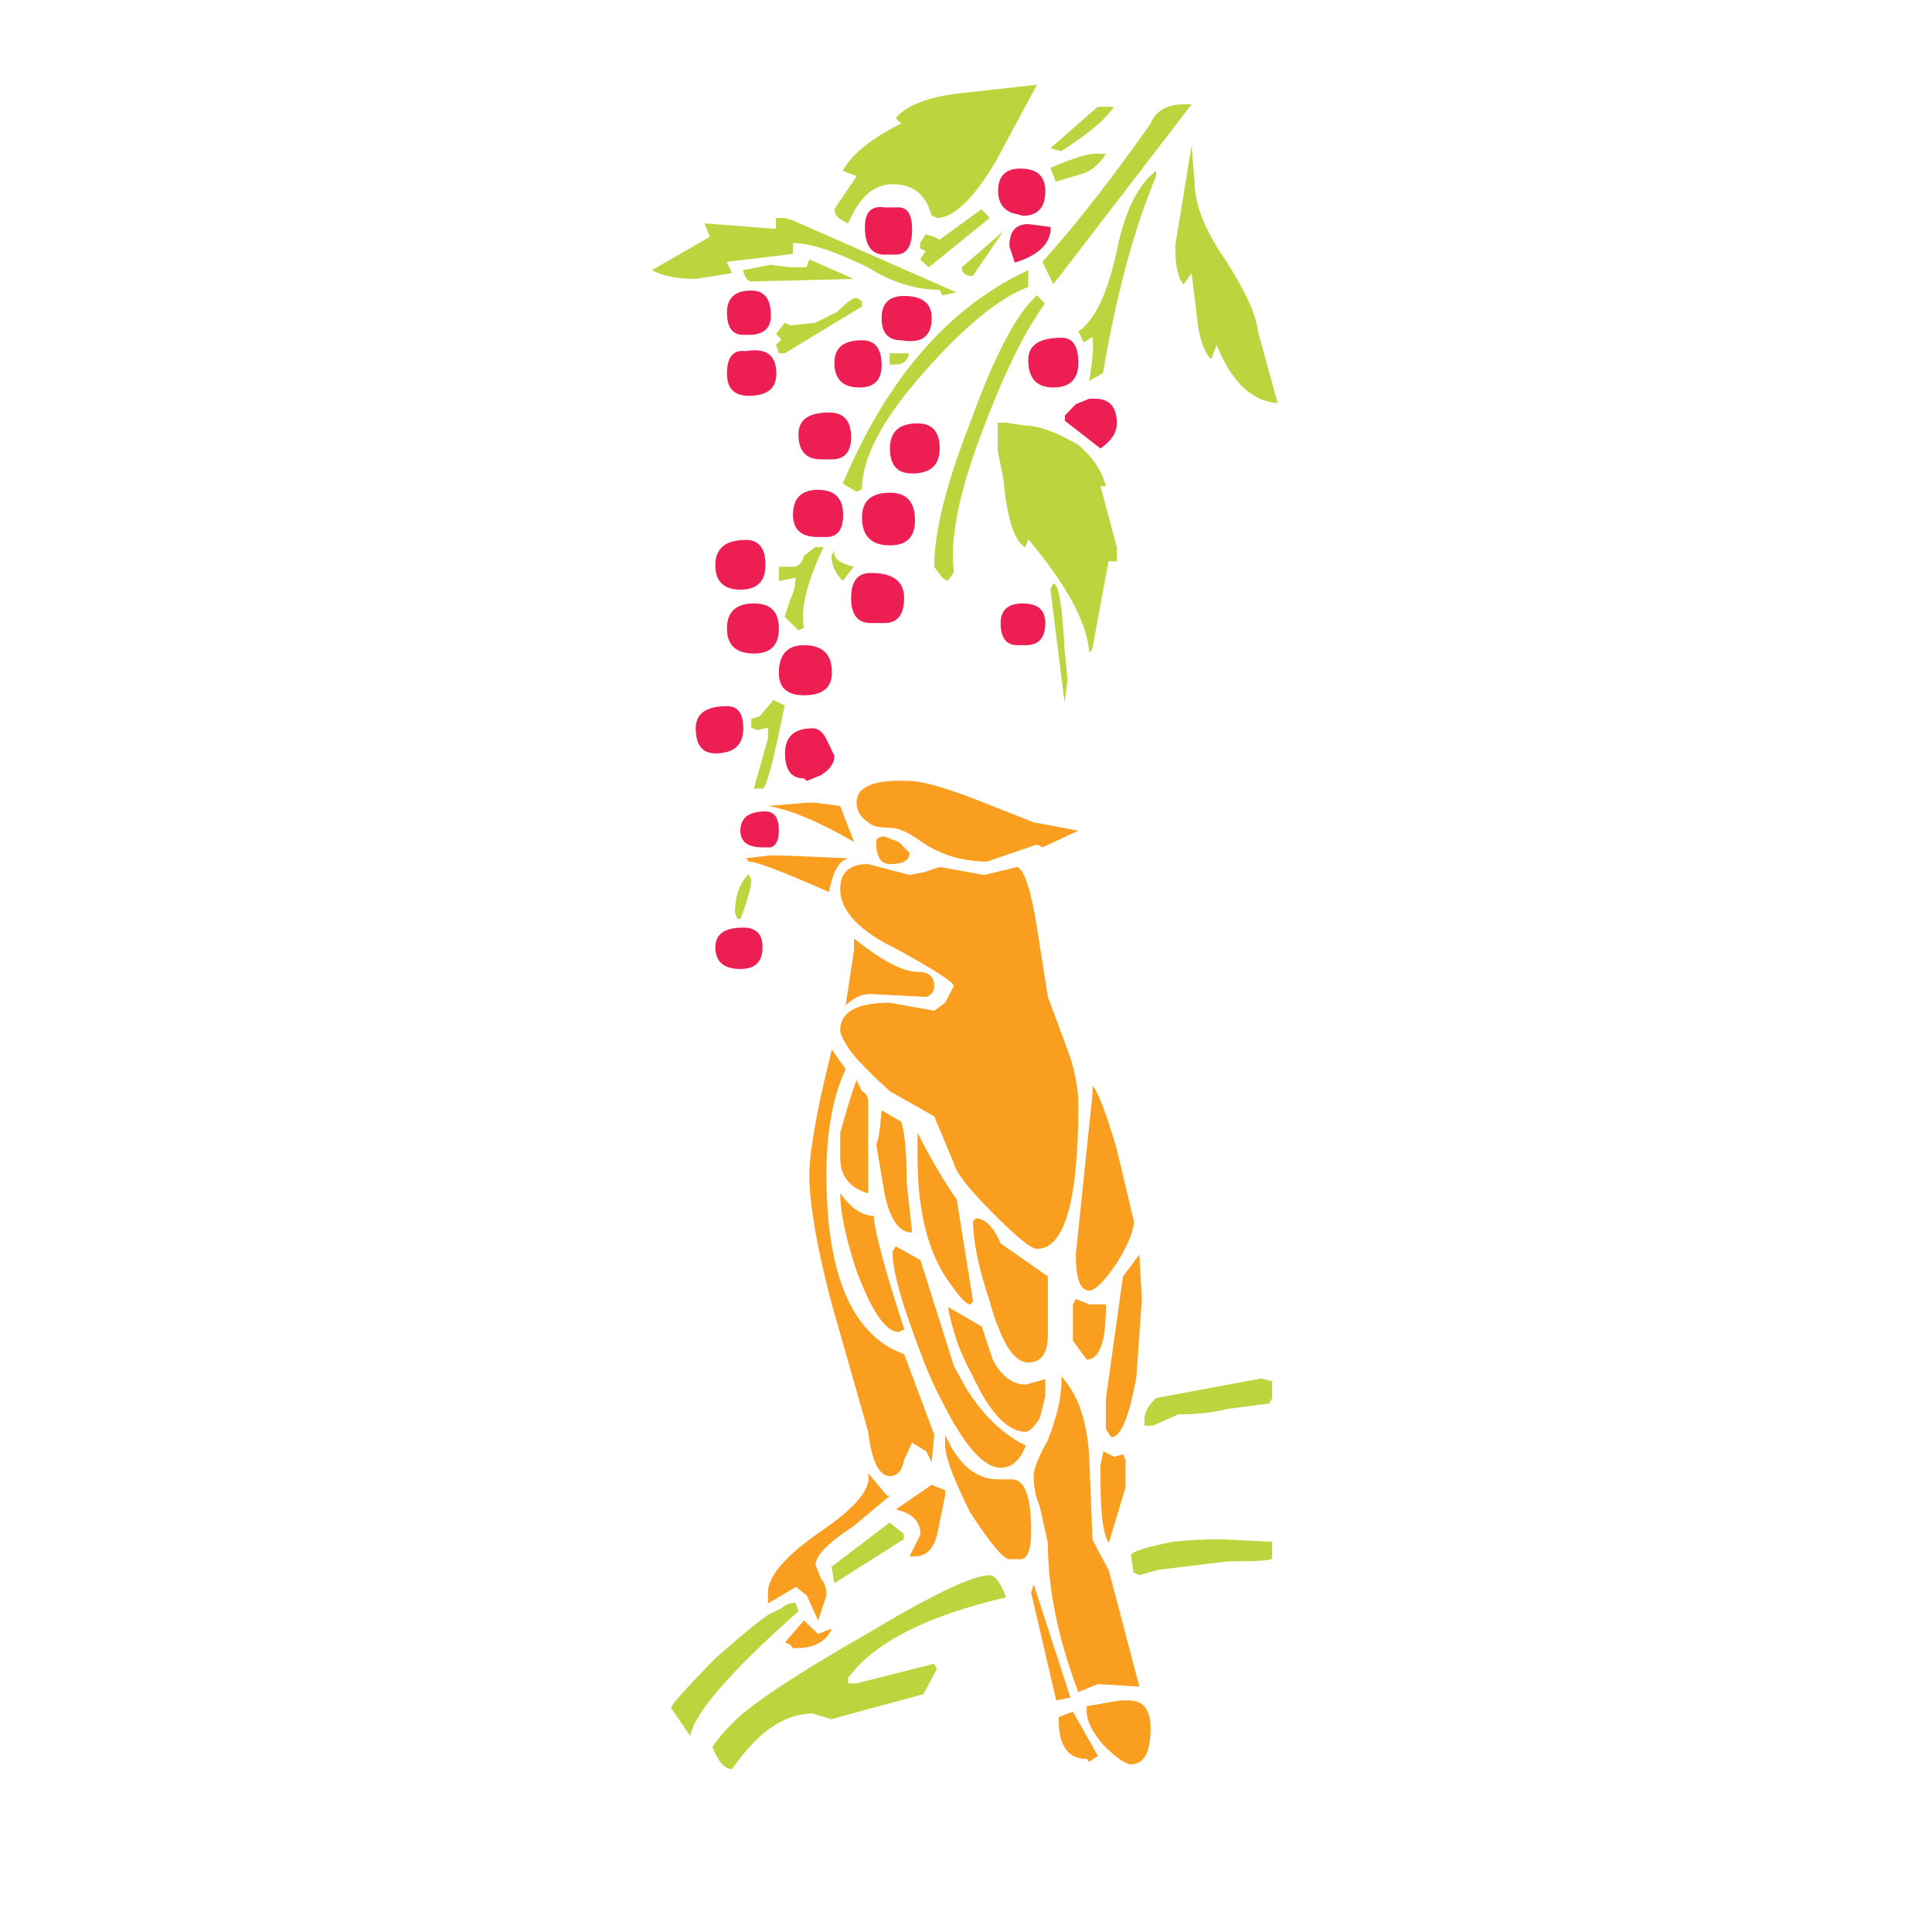 <?xml version="1.0" encoding="utf-8"?>
<!-- Generator: Adobe Illustrator 16.0.0, SVG Export Plug-In . SVG Version: 6.00 Build 0)  -->
<!DOCTYPE svg PUBLIC "-//W3C//DTD SVG 1.1//EN" "http://www.w3.org/Graphics/SVG/1.1/DTD/svg11.dtd">
<svg version="1.1" id="Layer_1" xmlns="http://www.w3.org/2000/svg" xmlns:xlink="http://www.w3.org/1999/xlink" x="0px" y="0px"
	 width="300px" height="300px" viewBox="0 0 300 300" enable-background="new 0 0 300 300" xml:space="preserve">
<g>
	<path fill-rule="evenodd" clip-rule="evenodd" fill="#BAD53D" d="M122.689,41.508h2.537l0.452-1.241l6.876,3.044l-15.896,0.395
		c-0.563,0-0.995-0.583-1.296-1.748l4.285-0.846L122.689,41.508z M121.844,33.842l1.297,0.395l25.365,11.161l-2.198,0.451
		l-0.396-0.846c-3.719,0-7.44-1.165-11.16-3.494c-5.148-2.518-9.018-3.776-11.611-3.776v1.69l-10.314,1.24l0.845,1.747l-5.637,0.902
		c-2.854,0-5.127-0.451-6.82-1.353l9.018-5.186l-0.845-2.084l11.106,0.845v-1.691H121.844z M161.019,13.156l-6.481,12.062
		c-3.458,5.75-6.482,8.624-9.076,8.624l-0.845-0.451c-0.826-3.193-2.837-4.791-6.031-4.791c-2.893,0-5.186,2.03-6.878,6.088
		c-1.426-0.564-2.14-1.297-2.14-2.199l3.438-5.129l-2.144-0.846c1.428-2.593,4.454-5.035,9.075-7.328l-0.845-0.845
		c1.692-2.029,5.11-3.326,10.259-3.89L161.019,13.156z M145.912,37.224l6.482-4.735l1.297,1.353l-9.47,7.666l-1.353-1.241
		l0.901-1.296l-0.901-0.395v-0.845l0.901-1.353l1.297,0.394L145.912,37.224z M163.105,26.063c3.456-1.465,5.767-2.197,6.932-2.197
		h1.69c-0.864,1.465-2.011,2.479-3.438,3.043l-4.34,1.297L163.105,26.063z M163.105,23.02l7.327-6.425h2.536
		c-0.488,0.714-1.164,1.484-2.028,2.311c-1.505,1.39-3.553,2.912-6.145,4.566L163.105,23.02z M155.777,35.927l-4.735,6.934
		c-1.127,0-1.69-0.452-1.69-1.353L155.777,35.927z M185.031,16.2l-21.477,27.957l-1.69-3.495
		c5.148-5.711,10.747-12.87,16.797-21.475c0.037-0.113,0.075-0.207,0.112-0.282c0.903-1.804,2.576-2.706,5.018-2.706H185.031z
		 M185.481,28.206c0,3.456,1.578,7.478,4.733,12.061c3.157,4.885,4.867,8.625,5.13,11.217l3.045,11.104
		c-3.983-0.263-7.141-3.269-9.471-9.018l-0.846,2.198c-1.164-1.165-1.896-3.326-2.196-6.482l-0.846-6.877l-1.24,1.748
		c-0.865-0.864-1.297-2.875-1.297-6.031l2.537-15.501L185.481,28.206z M179.507,27.36c-3.457,8.304-6.2,18.488-8.229,30.549
		l-2.142,1.241c0.601-3.721,0.751-5.994,0.451-6.82l-1.297,0.845l-0.847-1.691c2.556-1.766,4.547-5.937,5.975-12.513
		c1.167-6.012,3.195-10.164,6.089-12.457V27.36z M172.123,87.164l-2.536,13.753l-0.451,0.394c-0.301-4.547-3.458-10.409-9.47-17.584
		l-0.451,1.239c-1.69-0.826-2.837-4.397-3.438-10.709l-0.845-4.284v-4.34h1.295l2.987,0.451c2.03,0,4.772,0.996,8.229,2.988
		c2.293,1.991,3.721,4.133,4.284,6.425h-0.845l2.535,9.469v2.198H172.123z M162.26,47.144c-3.157,4.283-6.445,11.011-9.865,20.179
		c-3.495,9.168-4.923,16.345-4.282,21.533l-0.959,1.351l-0.846-0.506l-1.24-1.692c0-5.448,1.86-12.908,5.581-22.377
		c3.719-10.333,7.177-16.928,10.37-19.784L162.26,47.144z M141.179,54.866c-0.265,1.165-0.959,1.748-2.086,1.748h-0.959v-1.748
		H141.179z M133.852,46.75v0.845l-12.008,7.271h-0.901l-0.449-1.296l0.845-0.845l-0.845-0.846l1.351-1.748l0.846,0.395l3.891-0.395
		l3.381-1.69c1.465-1.466,2.479-2.198,3.045-2.198L133.852,46.75z M130.862,75.101c6.878-16.383,16.479-27.43,28.804-33.143v2.593
		c-4.548,1.729-9.977,6.181-16.289,13.358c-6.352,7.178-9.525,13.19-9.525,18.037l-0.846,0.395L130.862,75.101z M129.115,86.318
		l0.452-0.901c-0.302,1.166,0.694,2.028,2.987,2.592l-1.692,2.198C129.698,89.006,129.115,87.709,129.115,86.318z M124.831,86.318
		l1.749-1.353h1.296c-2.593,5.45-3.608,9.619-3.045,12.513l-0.845,0.394l-2.143-2.084l0.846-2.649
		c0.563-1.127,0.845-2.273,0.845-3.437l-2.592,0.506v-2.198h2.198C123.969,88.009,124.532,87.445,124.831,86.318z M163.555,90.601
		c0.826,0,1.409,3.439,1.748,10.316c0.037,0.525,0.093,1.015,0.169,1.465c0.188,1.917,0.281,3.007,0.281,3.271l-0.45,3.437
		l-2.197-17.642L163.555,90.601z M117.955,111.23l2.143-2.536l1.746,0.846c-1.728,8.606-2.873,12.908-3.437,12.908h-1.354
		l2.199-7.777v-1.692l-1.69,0.396l-0.903-0.396v-1.351L117.955,111.23z M116.658,136.596c0,1.166-0.563,3.195-1.69,6.088h-0.451
		l-0.394-0.959c0-2.517,0.695-4.508,2.084-5.975L116.658,136.596z M121.338,249.723c0.639-0.564,1.371-0.848,2.196-0.848
		l0.452,1.297c-10.634,9.471-16.234,15.934-16.797,19.389l-2.986-4.338c0-0.301,0.79-1.297,2.366-2.988
		c1.127-1.24,2.632-2.818,4.51-4.734c4.884-4.283,7.741-6.594,8.568-6.932L121.338,249.723z M140.333,239.012l-10.766,6.82
		l-0.452-2.535l9.019-6.877l2.199,1.748V239.012z M133.006,261.389l12.062-3.043l0.394,0.846l-2.084,3.889
		c-7.479,1.992-12.233,3.289-14.262,3.889l-2.93-0.9c-4.359,0-8.529,2.873-12.514,8.623c-1.166,0-2.179-1.146-3.043-3.438
		c1.128-1.693,2.706-3.42,4.734-5.186c3.421-2.855,9.882-7.01,19.39-12.457c10.033-6.014,16.346-9.018,18.939-9.018
		c0.826,0,1.672,1.146,2.536,3.438c-12.324,2.855-20.499,7.027-24.521,12.512v0.846H133.006z M197.544,214.494v2.592l-0.451,0.846
		l-6.482,0.846c-2.255,0.563-4.811,0.844-7.665,0.844l-3.891,1.748h-1.351v-0.9c0-1.129,0.601-2.256,1.803-3.383l16.346-3.043
		L197.544,214.494z M189.766,239.012l7.778,0.395V242c0,0.299-2.312,0.451-6.934,0.451l-10.71,1.297l-3.042,0.846l-0.847-0.451
		l-0.394-2.594c0-0.564,2.142-1.277,6.425-2.143C184.335,239.145,186.909,239.012,189.766,239.012z"/>
	<path fill-rule="evenodd" clip-rule="evenodd" fill="#EC1E52" d="M139.544,32.208c1.39,0,2.086,1.146,2.086,3.438
		c0,2.593-0.845,3.889-2.537,3.889h-1.748c-2.028,0-3.042-1.428-3.042-4.283c0-2.33,1.014-3.344,3.042-3.044H139.544z
		 M154.988,29.671c0-2.331,1.146-3.495,3.438-3.495c2.593,0,3.89,1.165,3.89,3.495c0,2.555-1.165,3.833-3.494,3.833l-1.691-0.451
		C155.702,32.489,154.988,31.362,154.988,29.671z M163.161,35.251c0,2.555-1.86,4.396-5.581,5.523l-0.845-2.536
		c0-2.292,0.978-3.438,2.931-3.438L163.161,35.251z M170.037,61.912c2.254,0,3.381,1.277,3.381,3.833
		c0,1.428-0.845,2.724-2.535,3.89l-5.523-4.284v-0.845l1.69-1.748l2.086-0.845H170.037z M167.443,56.332
		c0,2.555-1.295,3.833-3.889,3.833c-2.592,0-3.889-1.428-3.889-4.283c0-2.292,1.729-3.439,5.186-3.439
		C166.581,52.442,167.443,53.739,167.443,56.332z M136.895,49.399c0-2.292,1.165-3.438,3.495-3.438c2.854,0,4.282,1.146,4.282,3.438
		c0,2.855-1.577,4.001-4.734,3.438C137.908,52.837,136.895,51.691,136.895,49.399z M133.852,52.837c2.028,0,3.043,1.297,3.043,3.89
		c0,2.292-1.146,3.438-3.438,3.438c-2.594,0-3.889-1.277-3.889-3.833C129.567,54.002,130.995,52.837,133.852,52.837z
		 M132.159,67.887c0,2.292-0.996,3.439-2.987,3.439h-1.69c-2.33,0-3.495-1.297-3.495-3.89c0-2.255,1.578-3.382,4.735-3.382
		C131.015,64.054,132.159,65.332,132.159,67.887z M145.912,69.634c0,2.593-1.428,3.889-4.282,3.889c-2.294,0-3.44-1.296-3.44-3.889
		s1.428-3.89,4.286-3.89C144.767,65.745,145.912,67.042,145.912,69.634z M142.08,80.794c0,2.592-1.295,3.889-3.891,3.889
		c-2.893,0-4.338-1.447-4.338-4.34c0-2.556,1.445-3.833,4.338-3.833C140.785,76.51,142.08,77.939,142.08,80.794z M127.031,83.387
		c-2.594,0-3.891-1.146-3.891-3.438c0-2.592,1.297-3.889,3.891-3.889c2.592,0,3.889,1.297,3.889,3.889
		c0,2.292-0.864,3.438-2.594,3.438H127.031z M135.204,96.745c-2.03,0-3.045-1.297-3.045-3.889s1.015-3.889,3.045-3.889
		c3.456,0,5.186,1.297,5.186,3.889s-1.016,3.889-3.045,3.889H135.204z M158.821,93.702c2.329,0,3.494,1.015,3.494,3.043
		c0,2.292-1.015,3.439-3.045,3.439h-1.295c-1.729,0-2.594-1.146-2.594-3.439C155.382,94.717,156.528,93.702,158.821,93.702z
		 M129.172,104.468c0,2.331-1.446,3.495-4.341,3.495c-2.592,0-3.889-1.164-3.889-3.495c0-0.752,0.095-1.409,0.282-1.973
		c0.526-1.54,1.729-2.312,3.606-2.312c2.144,0,3.495,0.771,4.059,2.312C129.079,103.059,129.172,103.716,129.172,104.468z
		 M124.831,120.871c-1.953,0-2.93-1.296-2.93-3.89c0-2.592,1.429-3.89,4.284-3.89c0.863,0,1.577,0.565,2.141,1.692l1.241,2.592
		c0,1.127-0.697,2.125-2.086,2.987l-2.198,0.903L124.831,120.871z M116.658,45.115c2.03,0,3.046,1.297,3.046,3.89
		c0,1.992-1.146,2.987-3.439,2.987h-0.845c-1.691,0-2.536-1.146-2.536-3.438C112.884,46.261,114.142,45.115,116.658,45.115z
		 M112.884,58.022c0-2.593,0.977-3.757,2.93-3.495c3.157-0.563,4.735,0.602,4.735,3.495c0,2.292-1.428,3.439-4.284,3.439
		C114.011,61.461,112.884,60.315,112.884,58.022z M111.08,87.727c0-0.901,0.187-1.635,0.563-2.198c0.714-1.127,2.105-1.69,4.17-1.69
		c2.03,0,3.045,1.297,3.045,3.889c0,2.555-1.297,3.834-3.891,3.834c-1.578,0-2.686-0.49-3.325-1.467
		C111.267,89.493,111.08,88.704,111.08,87.727z M120.942,97.59c0,2.594-1.277,3.891-3.832,3.891c-2.818,0-4.227-1.297-4.227-3.891
		c0-2.592,1.409-3.889,4.227-3.889C119.665,93.702,120.942,94.999,120.942,97.59z M108.034,113.091c0-2.291,1.617-3.438,4.85-3.438
		c1.69,0,2.536,1.146,2.536,3.438c0,2.593-1.448,3.89-4.34,3.89C109.049,116.981,108.034,115.684,108.034,113.091z M118.407,131.58
		c-2.293,0-3.439-0.863-3.439-2.594c0-1.992,1.297-2.986,3.891-2.986c1.39,0,2.084,0.994,2.084,2.986
		c0,1.428-0.413,2.294-1.238,2.594H118.407z M114.968,150.463c-2.592,0-3.888-1.127-3.888-3.381c0-2.032,1.445-3.045,4.34-3.045
		c1.991,0,2.987,1.014,2.987,3.045C118.407,149.336,117.261,150.463,114.968,150.463z"/>
	<path fill-rule="evenodd" clip-rule="evenodd" fill="#F99E1F" d="M130.469,125.155l2.142,5.58
		c-5.449-3.157-9.901-5.016-13.358-5.58l6.031-0.509h1.353L130.469,125.155z M141.234,121.265c1.728,0,4.865,0.845,9.414,2.536
		l9.863,3.891l6.932,1.295l-5.579,2.594l-0.846-0.452l-7.723,2.649c-4.057,0-7.665-1.165-10.82-3.495
		c-1.69-1.164-3.119-1.747-4.286-1.747c-1.69,0-2.817-0.282-3.381-0.845c-1.202-0.828-1.803-1.843-1.803-3.045
		C133.006,122.129,135.748,121.002,141.234,121.265z M137.345,129.889l2.199,0.846l1.69,1.692c0,1.164-1.015,1.745-3.045,1.745
		c-1.426,0-2.141-1.146-2.141-3.437C136.049,130.171,136.481,129.889,137.345,129.889z M145.912,134.624l6.933,1.241l5.131-1.241
		c1.127,0.563,2.141,3.701,3.043,9.413l1.691,10.765l3.043,8.175c0.188,0.563,0.376,1.107,0.563,1.635
		c0.753,2.518,1.127,4.828,1.127,6.932c0,14.918-2.141,22.377-6.425,22.377c-0.902,0-3.193-1.861-6.876-5.58
		c-3.72-3.719-5.731-6.293-6.03-7.721l-3.045-7.271l-6.878-3.891c-2.065-1.881-3.719-3.494-4.958-4.846
		c-0.979-1.092-1.673-2.049-2.088-2.875c-0.148-0.188-0.243-0.377-0.281-0.564c-0.263-0.449-0.394-0.846-0.394-1.184
		c0-2.855,2.574-4.283,7.721-4.283l6.878,1.238l1.69-1.238l1.354-2.594c0-0.564-2.857-2.424-8.568-5.581
		c-6.05-2.892-9.075-6.048-9.075-9.468c0-2.593,1.447-3.89,4.34-3.89l6.426,1.692l2.143-0.396L145.912,134.624z M128.722,138.514
		c-7.141-3.157-11.291-4.736-12.457-4.736l-0.451-0.506l3.891-0.451c1.465,0,5.484,0.15,12.061,0.451
		C130.299,133.608,129.285,135.356,128.722,138.514z M132.61,145.728c4.321,3.458,7.609,5.186,9.865,5.186
		c1.728,0,2.592,0.733,2.592,2.198c0,0.826-0.413,1.391-1.241,1.69l-8.622-0.452c-0.901,0-1.69,0.209-2.368,0.621
		c-0.525,0.301-1.032,0.676-1.522,1.127l1.297-8.567V145.728z M119.252,247.297c0-2.555,2.742-5.729,8.229-9.525
		c5.449-3.682,7.891-6.688,7.327-9.018l2.932,3.494h0.449l-5.579,4.678c-3.983,2.594-5.975,4.623-5.975,6.09l0.846,2.141
		c0.563,0.564,0.845,1.428,0.845,2.592l-1.295,3.891l-1.748-3.891l-1.69-1.352l-4.341,2.594V247.297z M121.901,255.02l2.93-3.381
		l2.2,2.084l2.141-0.844c-0.865,2.027-2.724,3.043-5.579,3.043h-0.452l-0.394-0.508L121.901,255.02z M169.644,168.611
		c0.826,0.828,2.084,4.115,3.774,9.865l2.651,11.16c0,1.352-0.791,3.363-2.369,6.031c-0.074,0.15-0.168,0.301-0.282,0.451
		c-1.953,2.855-3.381,4.283-4.282,4.283c-1.392,0-2.086-1.859-2.086-5.58l2.594-24.973V168.611z M177.309,201.697l-0.846,11.951
		v0.113c-1.127,6.273-2.424,9.412-3.89,9.412l-0.846-1.24v-4.736l2.649-18.994l2.538-3.381L177.309,201.697z M171.728,202.543
		c0,1.467-0.056,2.725-0.168,3.777c-0.376,3.195-1.316,4.791-2.819,4.791l-2.142-2.932c0-0.486,0-1.107,0-1.859
		c0-1.016,0-2.273,0-3.777l0.451-0.846l2.086,0.846H171.728z M131.313,166.02c-1.991,4.246-2.987,9.693-2.987,16.346
		c0,11.311,2.086,19.295,6.258,23.955c1.614,1.84,3.55,3.156,5.806,3.945l4.678,12.514l-0.396,4.283l-0.846-1.691l-2.196-1.352
		l-1.24,2.648c-0.302,1.691-1.033,2.537-2.2,2.537c-1.69,0-2.817-2.293-3.381-6.877l-5.637-19.785
		c-1.314-4.957-2.255-9.262-2.818-12.906c-0.449-2.781-0.675-5.205-0.675-7.271c0-1.615,0.226-3.719,0.675-6.313
		c0.488-3.119,1.297-6.932,2.424-11.441c0.112-0.527,0.245-1.072,0.395-1.635L131.313,166.02z M130.469,175.883
		c1.127-4.02,1.972-6.744,2.537-8.174l0.846,1.748c0.639,0.264,0.957,0.828,0.957,1.691v14.148c-2.893-0.826-4.34-2.668-4.34-5.523
		V175.883z M142.476,175.883c2.028,4.021,4.057,7.479,6.087,10.371l2.535,15.84l-0.449,0.449c-0.563,0-1.542-0.994-2.932-2.986
		c-3.495-4.584-5.241-11.18-5.241-19.783V175.883z M139.938,174.191c0.565,1.691,0.848,4.828,0.848,9.414l0.845,7.777
		c-2.03,0-3.458-2.027-4.285-6.086l-1.296-7.666c0.302-0.262,0.583-2.012,0.846-5.242L139.938,174.191z M139.093,193.525
		l3.832,2.143l5.188,16.4c0.299,0.564,0.581,1.09,0.846,1.58c0.75,1.465,1.576,2.799,2.478,4.002
		c2.256,3.08,4.867,5.354,7.835,6.818c-0.862,2.293-2.159,3.439-3.889,3.439c-2.63,0-5.656-3.42-9.074-10.258
		c-0.677-1.24-1.315-2.574-1.918-4.002c-0.036-0.074-0.093-0.189-0.168-0.34c-1.015-2.516-1.896-4.848-2.649-6.988
		c-1.991-5.486-2.987-9.469-2.987-11.949L139.093,193.525z M140.39,206.432l-0.846,0.396c-0.49,0-0.959-0.17-1.41-0.508
		c-1.615-1.127-3.325-4.115-5.128-8.963c-1.692-5.146-2.537-9.168-2.537-12.061c1.69,2.328,3.419,3.494,5.185,3.494
		c0.263,2.855,1.843,8.697,4.736,17.529V206.432z M155.382,193.074l7.328,5.129v9.076c0,2.855-1.014,4.281-3.044,4.281
		c-1.69,0-3.213-1.746-4.565-5.24c-0.525-1.201-0.996-2.609-1.409-4.227c-1.729-5.148-2.594-9.303-2.594-12.457l0.396-0.451
		C152.958,189.186,154.255,190.482,155.382,193.074z M147.209,202.939l5.242,3.045l1.691,5.127c0.563,1.09,1.184,1.936,1.86,2.537
		c1.014,0.902,2.104,1.354,3.268,1.354l3.045-0.846v2.648l-0.847,3.383c-0.901,1.426-1.635,2.141-2.198,2.141
		c-2.028,0-4.057-1.561-6.087-4.678c-0.563-0.902-1.127-1.918-1.69-3.045c-0.188-0.338-0.339-0.658-0.451-0.957
		c-1.39-2.48-2.404-4.924-3.043-7.328C147.661,205.193,147.396,204.066,147.209,202.939z M164.852,213.762
		c0.977,1.088,1.803,2.387,2.479,3.889c1.016,2.367,1.617,5.223,1.805,8.566l0.508,12.908l2.535,4.734l4.736,18.037l-6.427-0.395
		l-3.045,1.24c-3.155-8.305-4.733-16.025-4.733-23.166l-1.241-5.582c-0.637-1.465-0.957-3.063-0.957-4.789
		c0-1.127,0.733-2.988,2.198-5.58c0.826-2.104,1.428-4.096,1.804-5.975C164.739,216.26,164.852,214.963,164.852,213.762z
		 M146.758,232.248l-1.24,6.031c-0.564,2.254-1.71,3.383-3.438,3.383h-0.846l1.69-3.383c0-2.029-1.277-3.326-3.832-3.889
		l5.579-3.832l2.086,0.844V232.248z M146.758,224.469v-1.689c2.03,4.621,4.772,6.934,8.23,6.934h2.142
		c1.992,0,2.986,2.686,2.986,8.059c0,2.895-0.563,4.342-1.69,4.342h-1.69c-0.901,0-2.932-2.426-6.087-7.271
		C148.055,229.656,146.758,226.199,146.758,224.469z M160.512,246.002l5.692,17.586l-2.198,0.451l-3.89-16.742L160.512,246.002z
		 M168.74,264.941l5.186-0.902h1.297c2.292,0,3.438,1.428,3.438,4.283c0,3.758-1.015,5.637-3.043,5.637
		c-0.828,0-2.256-0.996-4.284-2.986c-1.729-2.031-2.594-3.758-2.594-5.186V264.941z M171.334,225.371l1.69,0.846l1.353-0.395
		l0.395,0.846v4.283l-2.593,8.625c-0.864-1.203-1.296-4.49-1.296-9.863v-2.199L171.334,225.371z M169.136,273.564l-0.396-0.451
		c-2.893,0-4.34-2.01-4.34-6.031v-0.451l2.198-0.844l3.89,6.875L169.136,273.564z"/>
</g>
</svg>
